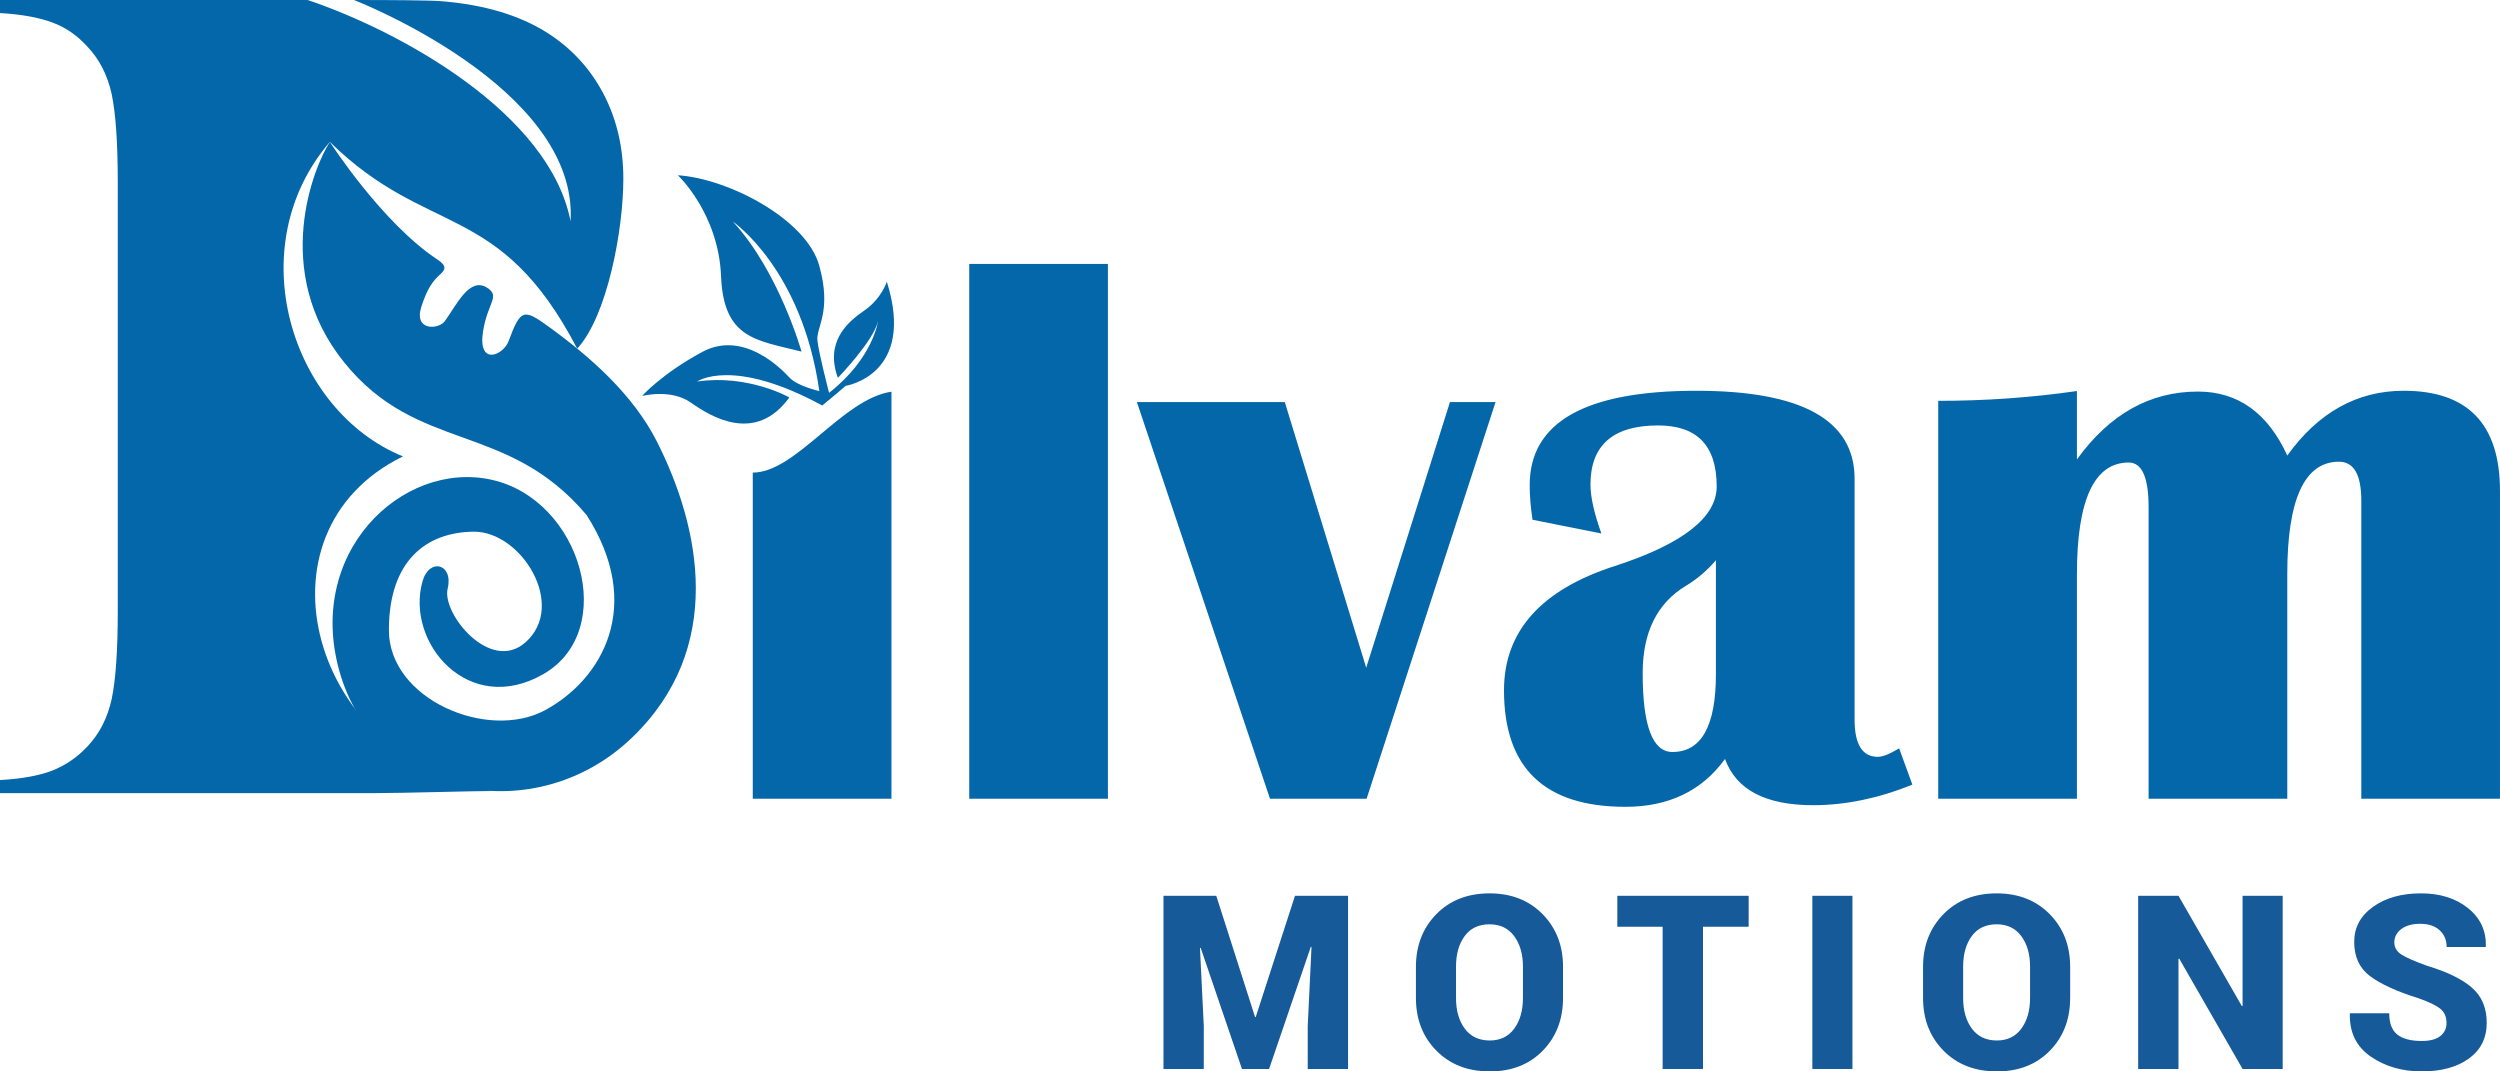 <?xml version="1.0" encoding="UTF-8"?>
<!DOCTYPE svg PUBLIC "-//W3C//DTD SVG 1.1//EN" "http://www.w3.org/Graphics/SVG/1.1/DTD/svg11.dtd">
<!-- Creator: CorelDRAW 2020 (64-Bit Evaluation Version) -->
<svg xmlns="http://www.w3.org/2000/svg" xml:space="preserve" width="3.143in" height="1.347in" version="1.1" style="shape-rendering:geometricPrecision; text-rendering:geometricPrecision; image-rendering:optimizeQuality; fill-rule:evenodd; clip-rule:evenodd"
viewBox="0 0 3162.7 1355.4"
 xmlns:xlink="http://www.w3.org/1999/xlink"
 xmlns:xodm="http://www.corel.com/coreldraw/odm/2003">
 <defs>
  <style type="text/css">
   <![CDATA[
    .fil1 {fill:#0467AA}
    .fil2 {fill:#165A99;fill-rule:nonzero}
    .fil0 {fill:#0467AA;fill-rule:nonzero}
   ]]>
  </style>
 </defs>
 <g id="Layer_x0020_1">
  <g id="_1908910363072">
   <g>
    <path class="fil0" d="M-0 1003.34l0 -16.55c27.38,-1.51 49.42,-5.52 66.38,-12.03 16.72,-6.77 31.49,-16.8 44.33,-30.59 15.02,-15.8 25.2,-35.6 30.53,-59.67 5.09,-24.07 7.75,-61.17 7.75,-111.81l0 -542.04c0,-50.64 -2.67,-87.75 -7.75,-111.82 -5.33,-24.07 -15.51,-43.87 -30.53,-59.67 -12.84,-14.29 -27.62,-24.57 -44.82,-30.84 -16.96,-6.27 -39.01,-10.28 -65.9,-11.78l0 -16.55 389.22 0c117.27,39.43 306.23,143.35 332.6,279.95 10.15,-169.9 -273.95,-279.95 -273.95,-279.95 47.24,0 95.8,0.32 110.56,1.51 53.8,4.33 98.36,17.55 133.73,39.86 30.77,19.56 54.51,45.38 71.23,77.22 16.72,31.84 25.19,67.69 25.19,107.56 0,64.43 -20.19,173.45 -58.36,214.92 -98.33,-188.45 -188.53,-139.44 -312.93,-261.5 -114.46,133.34 -49.01,340.16 92.45,397.82 -197.27,96.66 -115.03,386.3 114.19,423.27 -27.82,0.06 -112.94,2.69 -149.41,2.69l-474.53 0z"/>
    <path class="fil1" d="M417.3 179.56c0,0 66.04,102.7 136.51,149.05 12.41,8.17 9.1,12.97 2.65,18.82 -9.2,8.33 -16.13,17.99 -23.38,40.5 -10.05,31.19 22,28.9 29.62,18.39 15.08,-20.81 31.24,-56.42 53.42,-42.41 17.26,10.9 0.85,18.71 -4.95,54.8 -7.21,44.8 25.47,30.91 32.18,12.97 15.19,-40.61 18.79,-41.62 50.41,-18.7 53.29,38.62 107.25,86.2 137.38,145.8 54.81,108.38 87.17,261.86 -33,375.71 -120.18,113.85 -318,77.07 -366.66,-78.38 -48.66,-155.45 77.23,-274.56 190.63,-249.16 113.41,25.4 160.64,190.66 65.59,245.66 -95.05,55 -175.24,-40.1 -153.14,-117.34 8.64,-30.21 39.37,-22.13 31.76,9.4 -7.62,31.53 53.96,107.33 98.43,67.95 52.89,-46.82 -5.4,-140.78 -65.7,-140.01 -60.31,0.77 -107.06,37.03 -107.06,124.61 0,87.58 125.02,140.27 197.38,101.3 72.36,-38.97 126.27,-132.34 52.64,-247.07 -100.71,-119.11 -213.64,-77.55 -306.73,-193.16 -93.09,-115.6 -37.66,-248.72 -17.98,-278.72z"/>
    <path class="fil0" d="M952.32 1010.46l0 -412.6c54.87,0 113.35,-93.33 175.44,-102.34l0 514.94 -175.44 0zm449.3 -676.57l0 676.57 -175.45 0 0 -676.57 175.45 0zm490.37 174.72l-163.13 501.85 -122.22 0 -168.39 -501.85 187.11 0 103 336.09 105.96 -336.09 57.67 0zm527.34 484c-42.88,17.34 -84.77,26.01 -125.51,26.01 -60.29,0 -97.42,-19.55 -111.55,-58.48 -29.24,40.29 -71.13,60.52 -126,60.52 -102.35,0 -153.6,-49.13 -153.6,-147.39 0,-74.64 46.82,-127.17 140.29,-157.26 85.92,-27.88 128.79,-61.54 128.79,-100.64 0,-51.51 -24.64,-77.18 -74.09,-77.18 -57,0 -85.59,24.99 -85.59,74.8 0,15.64 4.6,36.21 13.8,61.88l-87.07 -17.34c-2.46,-15.64 -3.62,-30.26 -3.62,-43.86 0,-79.56 70.31,-119.34 210.77,-119.34 133.56,0 200.25,37.06 200.25,111.35l0 304.65c0,31.45 9.86,47.09 29.4,47.09 6.08,0 15.12,-3.57 26.95,-10.71l16.76 45.91zm-248.56 -283.91c-11.01,12.93 -23.66,23.8 -38.11,32.47 -36.31,21.93 -54.54,58.65 -54.54,110.5 0,66.47 12.48,99.63 37.62,99.63 36.63,0 55.03,-32.81 55.03,-98.6l0 -143.99zm991.92 301.76l-175.45 0 0 -376.9c0,-32.98 -9.36,-49.47 -28.26,-49.47 -43.54,0 -65.39,47.43 -65.39,142.12l0 284.25 -175.45 0 0 -368.91c0,-37.57 -8.37,-56.44 -25.13,-56.44 -43.7,0 -65.55,47.26 -65.55,141.61l0 283.73 -175.45 0 0 -503.38c59.31,0 117.79,-4.08 175.45,-12.41l0 86.53c41.4,-57.29 92.33,-85.85 153.11,-85.85 50.6,0 88.38,27.03 113.02,80.92 39.27,-54.57 88.38,-81.94 147.36,-81.94 81.16,0 121.73,42.33 121.73,126.82l0 389.31z"/>
    <path class="fil1" d="M857.53 221.68c0,0 51.45,48.04 54.67,127.83 3.22,79.78 45.61,80.88 101.8,95.3 0,0 -28.53,-101.4 -86.9,-164.54 0,0 87.51,59.74 109.42,214.46 0,0 -27.93,-6.25 -37.99,-17.29 -10.06,-11.04 -58.33,-60.17 -110.09,-32.24 -51.76,27.93 -76.2,55.77 -76.2,55.77 0,0 36.21,-9.67 61.86,8.41 25.66,18.08 81.92,52.33 124.47,-6.64 0,0 -52.09,-29.57 -116.63,-20.12 0,0 44.42,-31.53 158.18,30.3 0,0 16.84,-13.54 29.75,-24.85 0,0 89.24,-13.52 52.06,-131.68 0,0 -6.82,21.6 -28.69,36.56 -21.87,14.96 -49.68,39.95 -33.27,85.04 0,0 45.18,-46.56 50.87,-71.92 0,0 -6.22,47.3 -61.99,90.85 0,0 -12.65,-48.27 -14.71,-65.75 -2.06,-17.48 18.68,-36.2 2.27,-95.19 -16.41,-58.99 -115.39,-110.15 -178.91,-114.29z"/>
   </g>
   <polygon class="fil2" points="1538.69,1133.24 1587.74,1286.59 1588.61,1286.59 1638.27,1133.24 1705.38,1133.24 1705.38,1352.32 1654.39,1352.32 1654.39,1297.99 1659.17,1197.95 1658.29,1197.79 1605.5,1352.32 1571.2,1352.32 1518.97,1199.13 1518.05,1199.28 1522.88,1297.99 1522.88,1352.32 1471.88,1352.32 1471.88,1133.24 "/>
   <path id="1" class="fil2" d="M1977.35 1262.5c0,26.96 -8.52,49.15 -25.62,66.66 -17.1,17.51 -39.44,26.24 -67.01,26.24 -27.78,0 -50.33,-8.73 -67.58,-26.24 -17.25,-17.51 -25.88,-39.69 -25.88,-66.66l0 -39.44c0,-26.86 8.63,-49.04 25.83,-66.61 17.2,-17.51 39.64,-26.29 67.32,-26.29 27.47,0 49.86,8.78 67.07,26.29 17.25,17.56 25.88,39.75 25.88,66.61l0 39.44zm-50.69 -39.69c0,-15.66 -3.7,-28.45 -11.04,-38.46 -7.4,-10.01 -17.77,-15.05 -31.22,-15.05 -13.76,0 -24.24,4.98 -31.53,14.95 -7.29,9.96 -10.89,22.8 -10.89,38.57l0 39.64c0,15.87 3.65,28.76 11.04,38.77 7.34,10.02 17.92,15.05 31.68,15.05 13.3,0 23.67,-5.03 30.96,-15.05 7.34,-10.01 10.99,-22.9 10.99,-38.77l0 -39.64z"/>
   <polygon id="2" class="fil2" points="2212.19,1172.38 2154.41,1172.38 2154.41,1352.32 2103.37,1352.32 2103.37,1172.38 2046.06,1172.38 2046.06,1133.24 2212.19,1133.24 "/>
   <polygon id="3" class="fil2" points="2343.49,1352.32 2292.76,1352.32 2292.76,1133.24 2343.49,1133.24 "/>
   <path id="4" class="fil2" d="M2618.9 1262.5c0,26.96 -8.52,49.15 -25.62,66.66 -17.1,17.51 -39.44,26.24 -67.01,26.24 -27.78,0 -50.33,-8.73 -67.58,-26.24 -17.25,-17.51 -25.88,-39.69 -25.88,-66.66l0 -39.44c0,-26.86 8.63,-49.04 25.83,-66.61 17.2,-17.51 39.64,-26.29 67.32,-26.29 27.47,0 49.86,8.78 67.07,26.29 17.25,17.56 25.88,39.75 25.88,66.61l0 39.44zm-50.69 -39.69c0,-15.66 -3.7,-28.45 -11.04,-38.46 -7.4,-10.01 -17.77,-15.05 -31.22,-15.05 -13.76,0 -24.24,4.98 -31.53,14.95 -7.29,9.96 -10.89,22.8 -10.89,38.57l0 39.64c0,15.87 3.65,28.76 11.04,38.77 7.34,10.02 17.92,15.05 31.68,15.05 13.3,0 23.67,-5.03 30.96,-15.05 7.34,-10.01 10.99,-22.9 10.99,-38.77l0 -39.64z"/>
   <polygon id="5" class="fil2" points="2887.78,1352.32 2837.04,1352.32 2756.88,1212.69 2755.96,1213 2755.96,1352.32 2704.96,1352.32 2704.96,1133.24 2755.96,1133.24 2836.17,1272.87 2837.04,1272.56 2837.04,1133.24 2887.78,1133.24 "/>
   <path id="6" class="fil2" d="M3095.04 1294.08c0,-7.65 -2.57,-13.61 -7.7,-17.82 -5.09,-4.21 -14.28,-8.63 -27.53,-13.35 -27.68,-8.68 -48.17,-18.02 -61.52,-28.04 -13.35,-9.97 -20.03,-24.39 -20.03,-43.24 0,-18.34 7.96,-33.17 23.88,-44.48 15.87,-11.35 36.05,-17 60.55,-17 24.24,0 44.16,6.27 59.62,18.74 15.51,12.48 23.01,28.55 22.5,48.22l-0.26 0.87 -49.35 0c0,-8.68 -2.98,-15.71 -8.88,-21.16 -5.91,-5.44 -14.12,-8.16 -24.55,-8.16 -10.22,0 -18.23,2.26 -24.08,6.73 -5.8,4.52 -8.68,10.07 -8.68,16.69 0,6.37 2.93,11.5 8.78,15.36 5.85,3.85 16.89,8.68 33.02,14.48 24.86,7.44 43.6,16.53 56.18,27.37 12.58,10.83 18.9,25.68 18.9,44.63 0,19.25 -7.5,34.3 -22.49,45.14 -15,10.89 -34.87,16.33 -59.67,16.33 -24.86,0 -46.37,-6.27 -64.55,-18.74 -18.13,-12.48 -26.96,-30.45 -26.45,-53.92l0.31 -0.92 49.51 0c0,12.58 3.39,21.57 10.22,26.96 6.83,5.4 17.15,8.12 30.96,8.12 10.53,0 18.38,-2.11 23.57,-6.32 5.13,-4.16 7.75,-9.65 7.75,-16.49z"/>
  </g>
 </g>
</svg>
